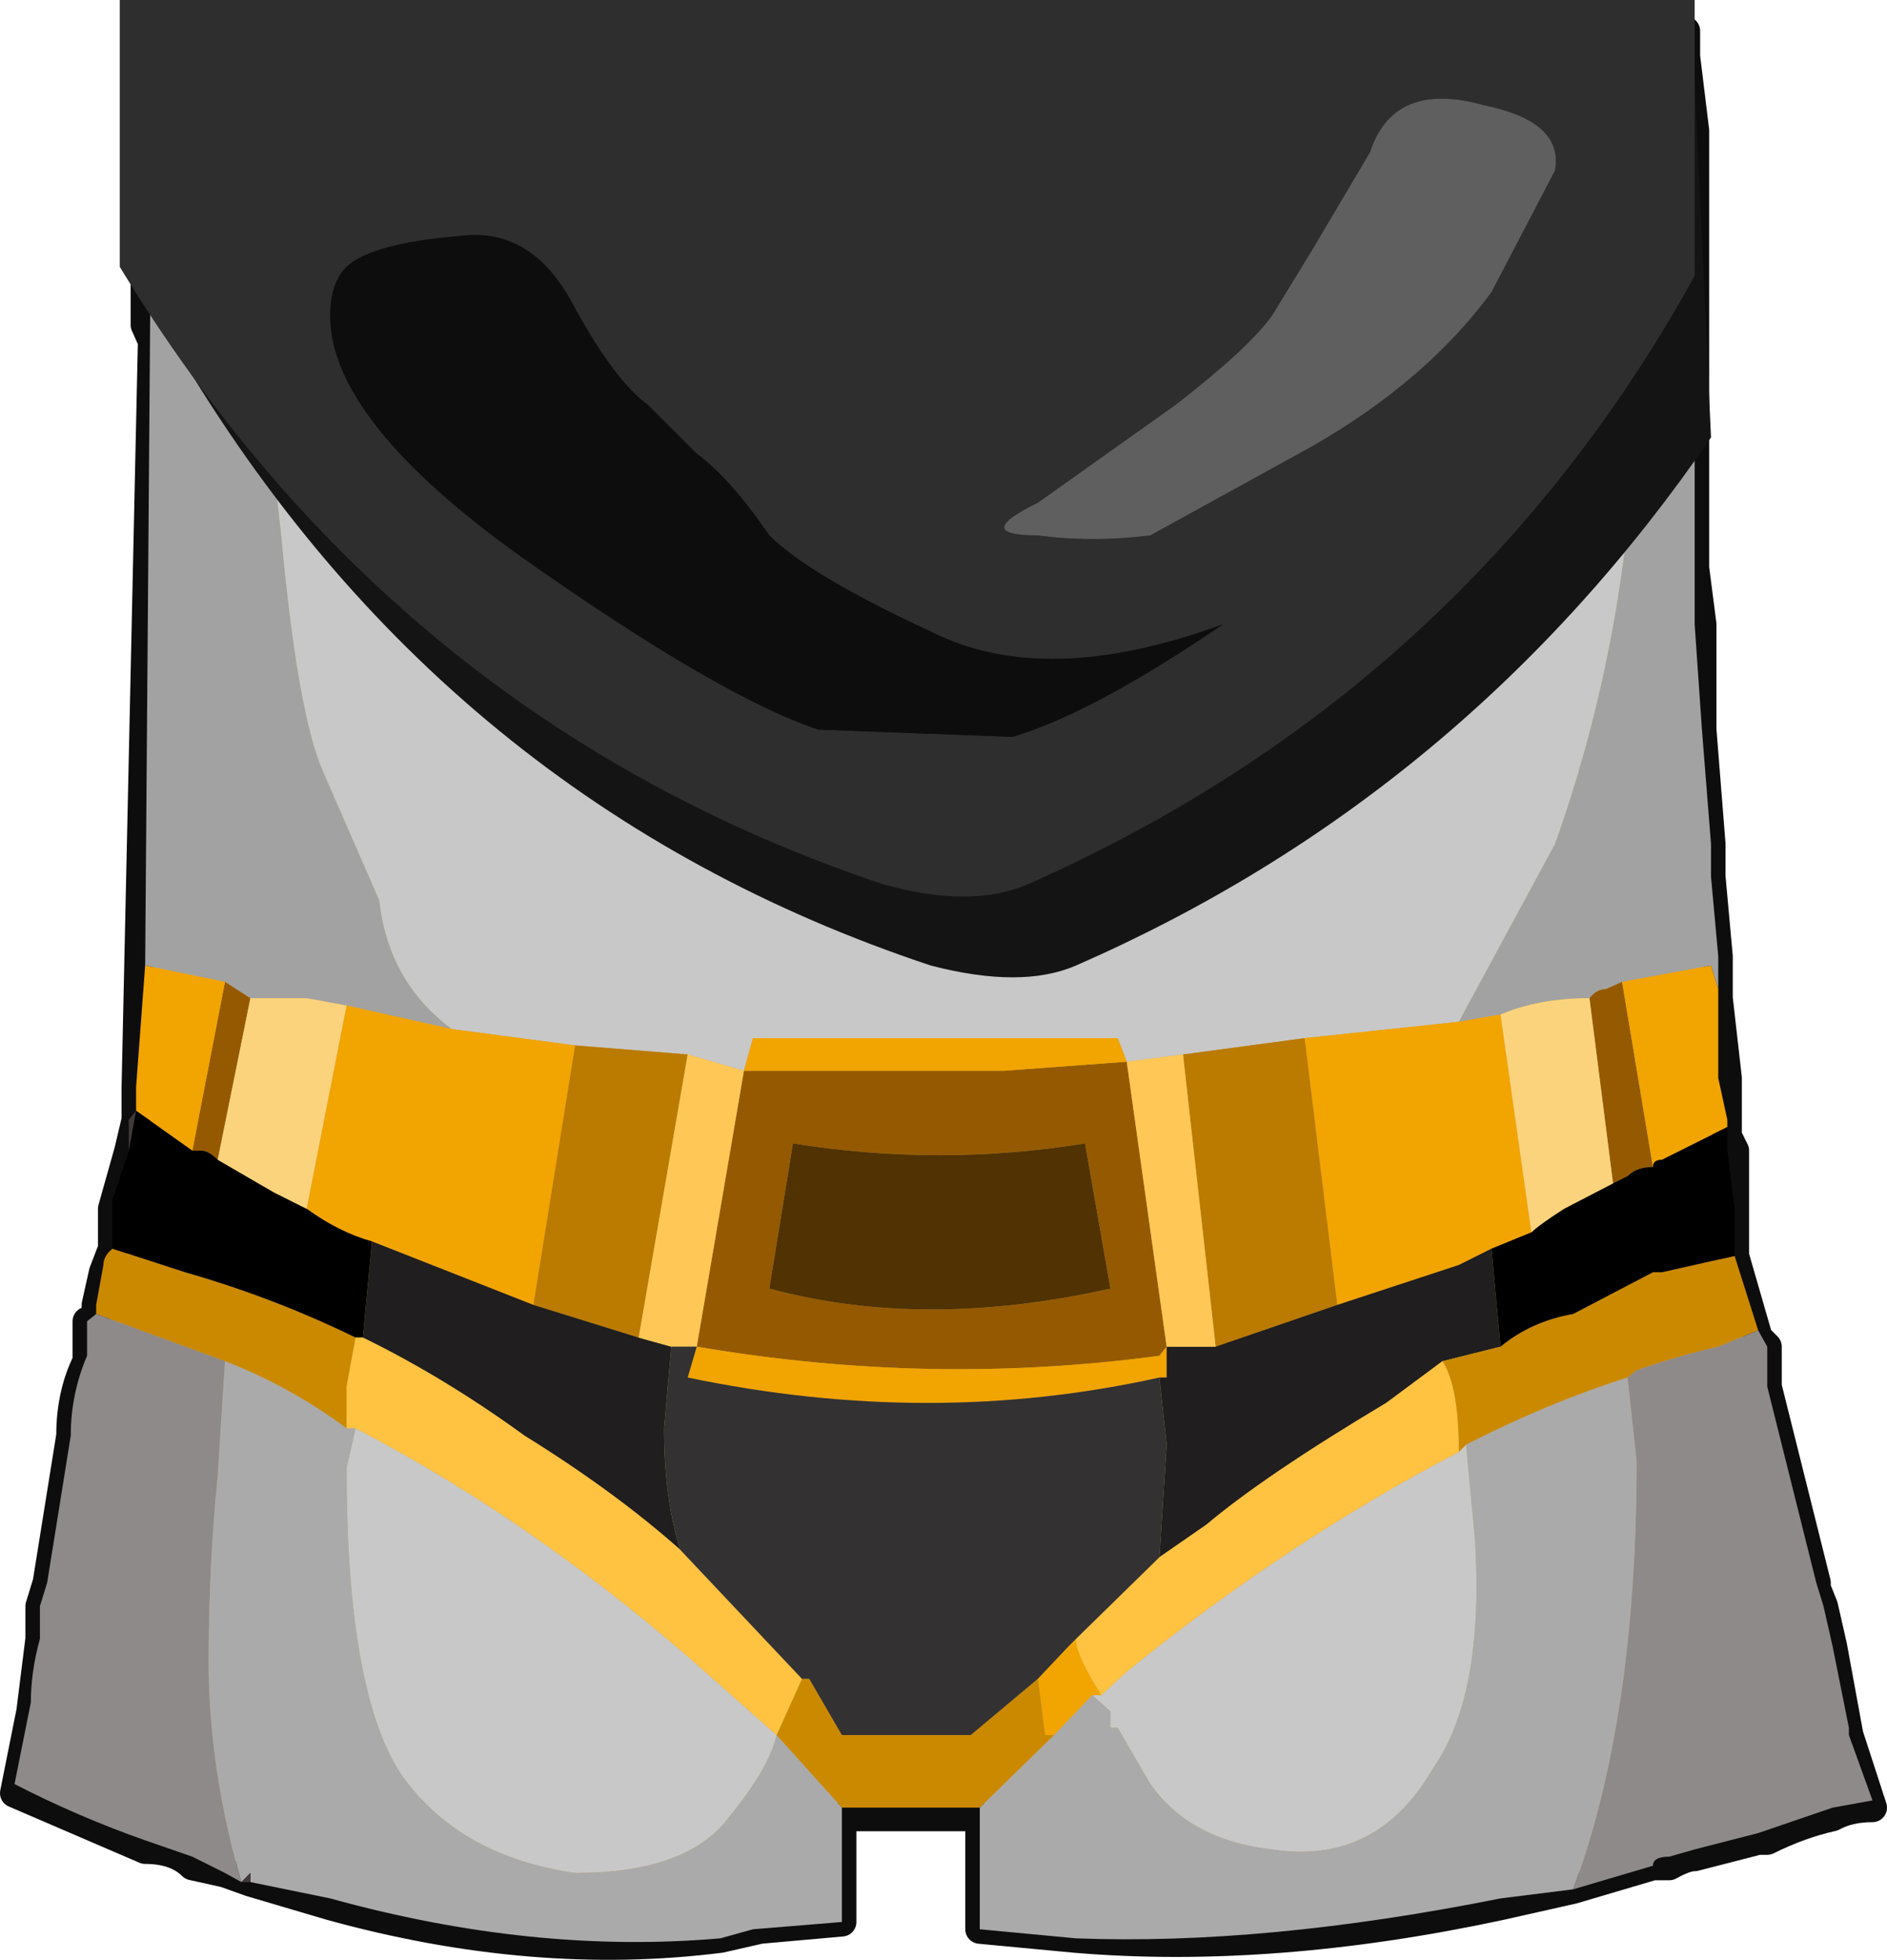 <?xml version="1.0" encoding="UTF-8" standalone="no"?>
<svg xmlns:xlink="http://www.w3.org/1999/xlink" height="54.0px" width="52.0px" xmlns="http://www.w3.org/2000/svg">
  <g transform="matrix(1.0, 0.0, 0.0, 1.0, -7.7, -9.1)">
    <path d="M54.15 10.4 L54.15 10.65 54.4 12.7 54.4 12.9 54.4 17.15 54.4 17.8 54.4 18.25 54.4 19.6 54.4 24.75 54.6 26.3 54.6 29.2 54.85 32.35 54.85 32.55 54.85 33.25 55.05 35.45 55.05 35.7 55.05 36.35 55.05 36.6 55.3 38.8 55.3 39.95 55.3 40.4 55.5 40.8 55.5 42.4 55.5 42.85 55.5 43.7 56.15 45.95 56.4 46.2 56.4 47.05 56.4 47.3 57.75 52.7 57.75 52.85 57.95 53.35 58.2 54.45 58.65 56.9 59.3 58.9 Q58.65 58.9 58.2 59.15 57.3 59.35 56.4 59.8 L56.15 59.8 54.4 60.25 Q54.15 60.25 53.7 60.5 L53.25 60.5 51.05 61.15 49.05 61.6 Q42.75 62.95 37.35 62.5 L34.7 62.25 34.7 61.6 34.7 60.05 34.7 59.15 30.9 59.15 30.9 60.05 30.9 61.6 30.9 62.05 28.65 62.25 27.55 62.5 Q22.4 63.15 16.8 61.6 L14.6 60.95 13.9 60.7 13.0 60.5 Q12.55 60.05 11.7 60.05 L8.1 58.5 8.55 56.25 8.8 54.25 8.8 53.35 9.0 52.7 9.65 48.65 Q9.65 47.5 10.1 46.6 L10.1 45.5 10.35 45.5 10.35 45.05 10.55 44.15 10.8 43.5 10.8 43.3 10.8 42.4 11.25 40.8 11.45 39.95 11.45 39.7 11.45 39.05 11.9 18.5 11.7 18.05 11.7 11.1 11.9 11.1 11.9 9.95 54.15 9.95 54.15 10.4" fill="#c4a25a" fill-rule="evenodd" stroke="none"/>
    <path d="M54.15 10.4 L54.15 9.95 11.9 9.95 11.9 11.1 11.7 11.1 11.7 18.05 11.9 18.5 11.45 39.05 11.45 39.7 11.45 39.95 11.25 40.8 10.8 42.4 10.8 43.3 10.8 43.5 10.55 44.15 10.35 45.05 10.35 45.5 10.1 45.5 10.1 46.6 Q9.65 47.5 9.65 48.65 L9.0 52.7 8.8 53.35 8.8 54.25 8.55 56.25 8.1 58.5 11.7 60.05 Q12.55 60.05 13.0 60.5 L13.9 60.7 14.6 60.95 16.8 61.6 Q22.4 63.15 27.55 62.5 L28.65 62.25 30.9 62.05 30.9 61.6 30.9 60.05 30.9 59.15 34.7 59.15 34.7 60.05 34.7 61.6 34.7 62.25 37.35 62.5 Q42.75 62.95 49.05 61.6 L51.05 61.15 53.25 60.5 53.7 60.5 Q54.15 60.25 54.4 60.25 L56.15 59.8 56.4 59.8 Q57.3 59.35 58.2 59.15 58.65 58.9 59.3 58.9 L58.65 56.9 58.2 54.45 57.95 53.35 57.75 52.85 57.75 52.7 56.4 47.3 56.4 47.05 56.4 46.2 56.15 45.95 55.5 43.7 55.5 42.85 55.5 42.4 55.5 40.8 55.3 40.4 55.3 39.95 55.3 38.8 55.05 36.6 55.05 36.35 55.05 35.7 55.05 35.45 54.85 33.25 54.85 32.55 54.85 32.35 54.6 29.2 54.6 26.3 54.4 24.75 54.4 19.6 54.4 18.25 54.4 17.8 54.4 17.15 54.4 12.9 54.4 12.7 54.15 10.65 54.15 10.4 Z" fill="none" stroke="#0e0d0d" stroke-linecap="round" stroke-linejoin="round" stroke-width="0.8"/>
    <path d="M53.05 9.8 L54.15 9.8 54.15 10.4 54.15 12.45 54.15 12.7 54.4 16.9 54.4 17.6 54.4 18.25 54.4 19.6 54.4 24.5 54.4 26.05 54.4 26.3 54.6 29.2 54.85 32.35 54.85 32.55 54.85 33.25 55.05 35.45 55.05 35.7 55.05 36.35 54.85 35.7 52.4 36.15 51.95 36.35 Q51.7 36.35 51.5 36.6 50.1 36.6 49.05 37.05 L47.9 37.25 50.55 32.35 Q52.8 26.05 52.8 18.95 L53.05 9.8 M11.7 35.7 L11.9 9.8 13.9 9.8 15.45 23.85 Q15.9 28.75 16.6 30.35 L18.15 33.9 Q18.4 36.15 20.15 37.45 L17.25 36.8 16.15 36.6 14.6 36.6 13.9 36.15 11.7 35.7" fill="#a2a2a2" fill-rule="evenodd" stroke="none"/>
    <path d="M53.05 9.8 L52.8 18.95 Q52.8 26.05 50.55 32.35 L47.9 37.25 43.65 37.7 40.3 38.15 38.75 38.35 38.5 37.7 28.45 37.7 28.2 38.6 26.65 38.15 23.55 37.9 20.15 37.45 Q18.4 36.15 18.15 33.9 L16.6 30.35 Q15.9 28.75 15.45 23.85 L13.9 9.8 53.05 9.8 M47.9 49.1 L48.1 48.9 48.35 51.55 Q48.6 55.8 47.2 57.8 45.65 60.5 42.75 60.05 40.5 59.8 39.4 58.25 L38.5 56.7 38.3 56.7 38.3 56.25 37.8 55.8 38.05 55.8 38.75 55.15 Q43.2 51.55 47.9 49.1 M29.1 56.9 Q28.9 57.8 27.8 59.15 26.65 60.7 23.55 60.7 20.4 60.25 18.8 58.05 17.25 55.8 17.25 49.55 L17.5 48.45 Q22.6 51.1 27.35 55.35 L29.1 56.9" fill="#c8c8c8" fill-rule="evenodd" stroke="none"/>
    <path d="M51.5 36.6 Q51.7 36.35 51.95 36.35 L52.4 36.15 53.25 41.25 Q52.8 41.25 52.55 41.5 L52.15 41.7 51.5 36.6 M13.9 36.15 L14.6 36.6 13.7 41.05 Q13.45 40.8 13.25 40.8 L13.0 40.8 13.9 36.15 M26.9 46.2 L28.2 38.6 31.1 38.6 35.35 38.6 38.75 38.35 39.85 46.2 39.65 46.45 Q33.35 47.3 26.9 46.2 M29.55 40.6 L28.9 44.6 Q33.15 45.75 38.3 44.6 L37.6 40.6 Q33.6 41.25 29.55 40.6" fill="#955a01" fill-rule="evenodd" stroke="none"/>
    <path d="M47.9 37.25 L49.05 37.05 49.9 43.05 48.8 43.5 47.9 43.95 44.55 45.05 43.65 37.7 47.9 37.25 M52.4 36.15 L54.85 35.7 55.05 36.35 55.05 36.6 55.05 38.8 55.3 39.95 55.3 40.15 53.5 41.05 Q53.25 41.05 53.25 41.25 L52.4 36.15 M11.45 39.7 L11.45 39.05 11.7 35.7 13.9 36.15 13.0 40.8 11.45 39.7 M39.85 46.2 L39.85 47.05 39.65 47.05 Q33.35 48.45 26.65 47.05 L26.9 46.2 Q33.35 47.3 39.65 46.45 L39.85 46.2 M17.25 36.8 L20.15 37.45 23.55 37.9 22.4 45.05 17.95 43.3 Q17.05 43.05 16.15 42.4 L17.25 36.8 M28.2 38.6 L28.45 37.7 38.5 37.7 38.75 38.35 35.35 38.6 31.1 38.6 28.2 38.6 M36.3 55.35 L37.15 54.45 37.35 54.25 Q37.35 54.7 38.05 55.8 L37.8 55.8 36.75 56.9 36.5 56.9 36.3 55.35" fill="#f2a400" fill-rule="evenodd" stroke="none"/>
    <path d="M44.55 45.05 L41.2 46.2 40.3 38.15 43.65 37.7 44.55 45.05 M23.55 37.9 L26.65 38.15 25.3 45.95 22.4 45.05 23.55 37.9" fill="#bb7a00" fill-rule="evenodd" stroke="none"/>
    <path d="M41.2 46.2 L44.55 45.05 47.9 43.95 48.8 43.5 49.05 46.2 47.45 46.6 45.9 47.75 Q42.55 49.75 40.95 51.1 L39.65 52.0 39.85 48.9 39.65 47.05 39.85 47.05 39.85 46.2 41.2 46.2 M17.7 45.95 L17.95 43.3 22.4 45.05 25.3 45.95 26.2 46.2 26.0 48.45 Q26.0 50.4 26.45 51.8 24.65 50.2 22.15 48.65 19.95 47.05 17.7 45.95" fill="#201e1e" fill-rule="evenodd" stroke="none"/>
    <path d="M55.5 43.7 L56.15 45.75 55.05 46.2 Q53.95 46.45 52.8 46.85 L52.55 47.05 Q50.35 47.75 48.1 48.9 L47.9 49.1 Q47.9 47.3 47.45 46.6 L49.05 46.2 Q49.9 45.5 51.05 45.3 L53.25 44.15 53.5 44.15 55.5 43.7 M34.7 58.9 L30.9 58.9 29.1 56.9 29.8 55.35 30.0 55.35 30.9 56.9 34.45 56.9 36.3 55.35 36.5 56.9 36.75 56.9 34.7 58.9 M10.35 45.3 L10.35 45.05 10.55 43.95 Q10.55 43.7 10.8 43.5 L12.8 44.15 Q15.25 44.85 17.5 45.95 L17.25 47.3 17.25 48.45 Q15.7 47.3 13.9 46.6 L10.35 45.3" fill="#cb8900" fill-rule="evenodd" stroke="none"/>
    <path d="M55.3 40.15 L55.3 40.8 55.5 42.4 55.5 42.6 55.5 43.05 55.5 43.7 53.5 44.15 53.25 44.15 51.05 45.3 Q49.9 45.5 49.05 46.2 L48.8 43.5 49.9 43.05 Q50.1 42.85 50.8 42.4 L52.15 41.7 52.55 41.5 Q52.8 41.25 53.25 41.25 53.25 41.05 53.5 41.05 L55.3 40.15 M10.8 43.5 L10.8 43.3 10.8 42.4 10.8 42.15 11.25 40.8 11.45 39.7 13.0 40.8 13.25 40.8 Q13.45 40.8 13.7 41.05 L15.25 41.95 16.15 42.4 Q17.05 43.05 17.95 43.3 L17.7 45.95 17.5 45.95 Q15.25 44.85 12.8 44.15 L10.8 43.5" fill="#000000" fill-rule="evenodd" stroke="none"/>
    <path d="M39.65 52.0 L40.95 51.1 Q42.55 49.75 45.9 47.75 L47.45 46.6 Q47.9 47.3 47.9 49.1 43.2 51.55 38.75 55.15 L38.05 55.8 Q37.35 54.7 37.35 54.25 L39.65 52.0 M17.5 45.95 L17.7 45.95 Q19.95 47.05 22.15 48.65 24.65 50.2 26.45 51.8 L29.8 55.35 29.1 56.9 27.35 55.35 Q22.6 51.1 17.5 48.45 L17.25 48.45 17.25 47.3 17.5 45.95" fill="#ffc241" fill-rule="evenodd" stroke="none"/>
    <path d="M49.05 37.05 Q50.1 36.6 51.5 36.6 L52.15 41.7 50.8 42.4 Q50.1 42.85 49.9 43.05 L49.05 37.05 M14.6 36.6 L16.15 36.6 17.25 36.8 16.15 42.4 15.25 41.95 13.7 41.05 14.6 36.6" fill="#fcd37d" fill-rule="evenodd" stroke="none"/>
    <path d="M56.15 45.75 L56.4 46.2 56.4 47.05 56.4 47.3 57.75 52.7 57.95 53.35 58.2 54.45 58.65 56.7 58.65 56.9 59.3 58.7 58.2 58.9 56.15 59.6 54.4 60.05 53.7 60.25 Q53.25 60.25 53.25 60.5 L51.05 61.15 Q52.8 56.45 52.8 49.35 L52.55 47.05 52.8 46.85 Q53.95 46.45 55.05 46.2 L56.15 45.75 M14.35 60.95 L13.9 60.7 13.0 60.25 11.7 59.8 Q9.85 59.15 8.1 58.25 L8.55 56.0 Q8.55 55.15 8.8 54.25 L8.8 53.35 9.0 52.7 9.65 48.65 Q9.65 47.5 10.1 46.45 L10.1 45.5 10.35 45.3 13.9 46.6 13.7 49.75 Q13.45 52.25 13.45 54.9 13.45 57.8 14.35 60.95" fill="#8e8a8a" fill-rule="evenodd" stroke="none"/>
    <path d="M51.05 61.15 L49.05 61.4 Q42.55 62.7 37.35 62.5 L34.7 62.25 34.7 61.4 34.7 60.05 34.7 58.9 36.75 56.9 37.8 55.8 38.3 56.25 38.3 56.7 38.5 56.7 39.4 58.25 Q40.5 59.8 42.75 60.05 45.65 60.5 47.2 57.8 48.6 55.8 48.35 51.55 L48.1 48.9 Q50.35 47.75 52.55 47.05 L52.8 49.35 Q52.8 56.45 51.05 61.15 M30.9 58.9 L30.9 60.05 30.9 61.4 30.9 62.05 28.45 62.25 27.55 62.5 Q22.4 62.95 16.8 61.4 L14.6 60.95 14.6 60.7 14.35 60.95 Q13.45 57.8 13.45 54.9 13.45 52.25 13.7 49.75 L13.9 46.6 Q15.7 47.3 17.25 48.45 L17.5 48.45 17.25 49.55 Q17.25 55.8 18.8 58.05 20.4 60.25 23.55 60.7 26.65 60.7 27.8 59.15 28.9 57.8 29.1 56.9 L30.9 58.9" fill="#aaaaaa" fill-rule="evenodd" stroke="none"/>
    <path d="M14.6 60.95 L14.35 60.95 14.6 60.7 14.6 60.95 M11.25 40.8 L11.25 39.95 11.45 39.7 11.25 40.8" fill="#413a3a" fill-rule="evenodd" stroke="none"/>
    <path d="M40.3 38.15 L41.2 46.2 39.85 46.2 38.75 38.35 40.3 38.15 M26.65 38.15 L28.2 38.6 26.9 46.2 26.2 46.2 25.3 45.95 26.65 38.15" fill="#ffc856" fill-rule="evenodd" stroke="none"/>
    <path d="M39.65 47.05 L39.85 48.9 39.65 52.0 37.35 54.25 37.15 54.45 36.3 55.35 34.45 56.9 30.9 56.9 30.0 55.35 29.8 55.35 26.45 51.8 Q26.0 50.4 26.0 48.45 L26.2 46.2 26.9 46.2 26.65 47.05 Q33.35 48.45 39.65 47.05" fill="#333131" fill-rule="evenodd" stroke="none"/>
    <path d="M29.55 40.6 Q33.6 41.25 37.6 40.6 L38.3 44.6 Q33.15 45.75 28.9 44.6 L29.55 40.6" fill="#513202" fill-rule="evenodd" stroke="none"/>
    <path d="M54.4 11.3 L54.85 21.15 Q48.1 31.0 37.35 35.7 35.85 36.35 33.35 35.7 19.95 31.25 12.55 18.7 L12.55 11.3 54.4 11.3" fill="#151414" fill-rule="evenodd" stroke="none"/>
    <path d="M54.4 10.2 L54.4 12.25 54.4 16.7 Q48.1 28.1 36.05 33.45 34.45 34.15 32.0 33.45 18.6 28.95 11.0 16.45 L11.0 9.1 54.4 9.1 54.4 9.95 54.4 10.2 M48.8 17.15 L50.55 13.8 Q50.8 12.45 48.6 12.0 46.1 11.3 45.45 13.3 L43.85 16.0 42.75 17.8 Q42.1 18.7 40.1 20.25 L36.3 22.95 Q34.45 23.85 36.3 23.85 37.8 24.05 39.4 23.85 L43.85 21.4 Q47.0 19.6 48.8 17.15 M23.55 17.6 Q22.4 15.35 20.4 15.6 17.95 15.8 17.25 16.45 16.8 16.9 16.8 17.8 16.8 20.7 22.15 24.5 27.55 28.3 30.25 29.2 L35.6 29.4 Q37.8 28.75 41.4 26.3 36.5 28.1 33.35 26.5 30.0 24.95 28.9 23.85 27.8 22.25 26.9 21.6 L25.55 20.25 Q24.65 19.6 23.55 17.6" fill="#2e2e2e" fill-rule="evenodd" stroke="none"/>
    <path d="M48.8 17.15 Q47.0 19.6 43.85 21.4 L39.4 23.85 Q37.8 24.05 36.3 23.85 34.45 23.85 36.3 22.95 L40.1 20.25 Q42.1 18.7 42.75 17.8 L43.85 16.0 45.45 13.3 Q46.1 11.3 48.6 12.0 50.8 12.45 50.55 13.8 L48.8 17.15" fill="#5f5f5f" fill-rule="evenodd" stroke="none"/>
    <path d="M23.55 17.6 Q24.65 19.6 25.55 20.25 L26.9 21.6 Q27.8 22.25 28.9 23.85 30.0 24.95 33.35 26.5 36.5 28.1 41.4 26.3 37.8 28.75 35.6 29.4 L30.25 29.2 Q27.55 28.3 22.15 24.5 16.8 20.7 16.8 17.8 16.8 16.9 17.25 16.45 17.95 15.8 20.4 15.6 22.4 15.35 23.55 17.6" fill="#0e0d0d" fill-rule="evenodd" stroke="none"/>
  </g>
</svg>
